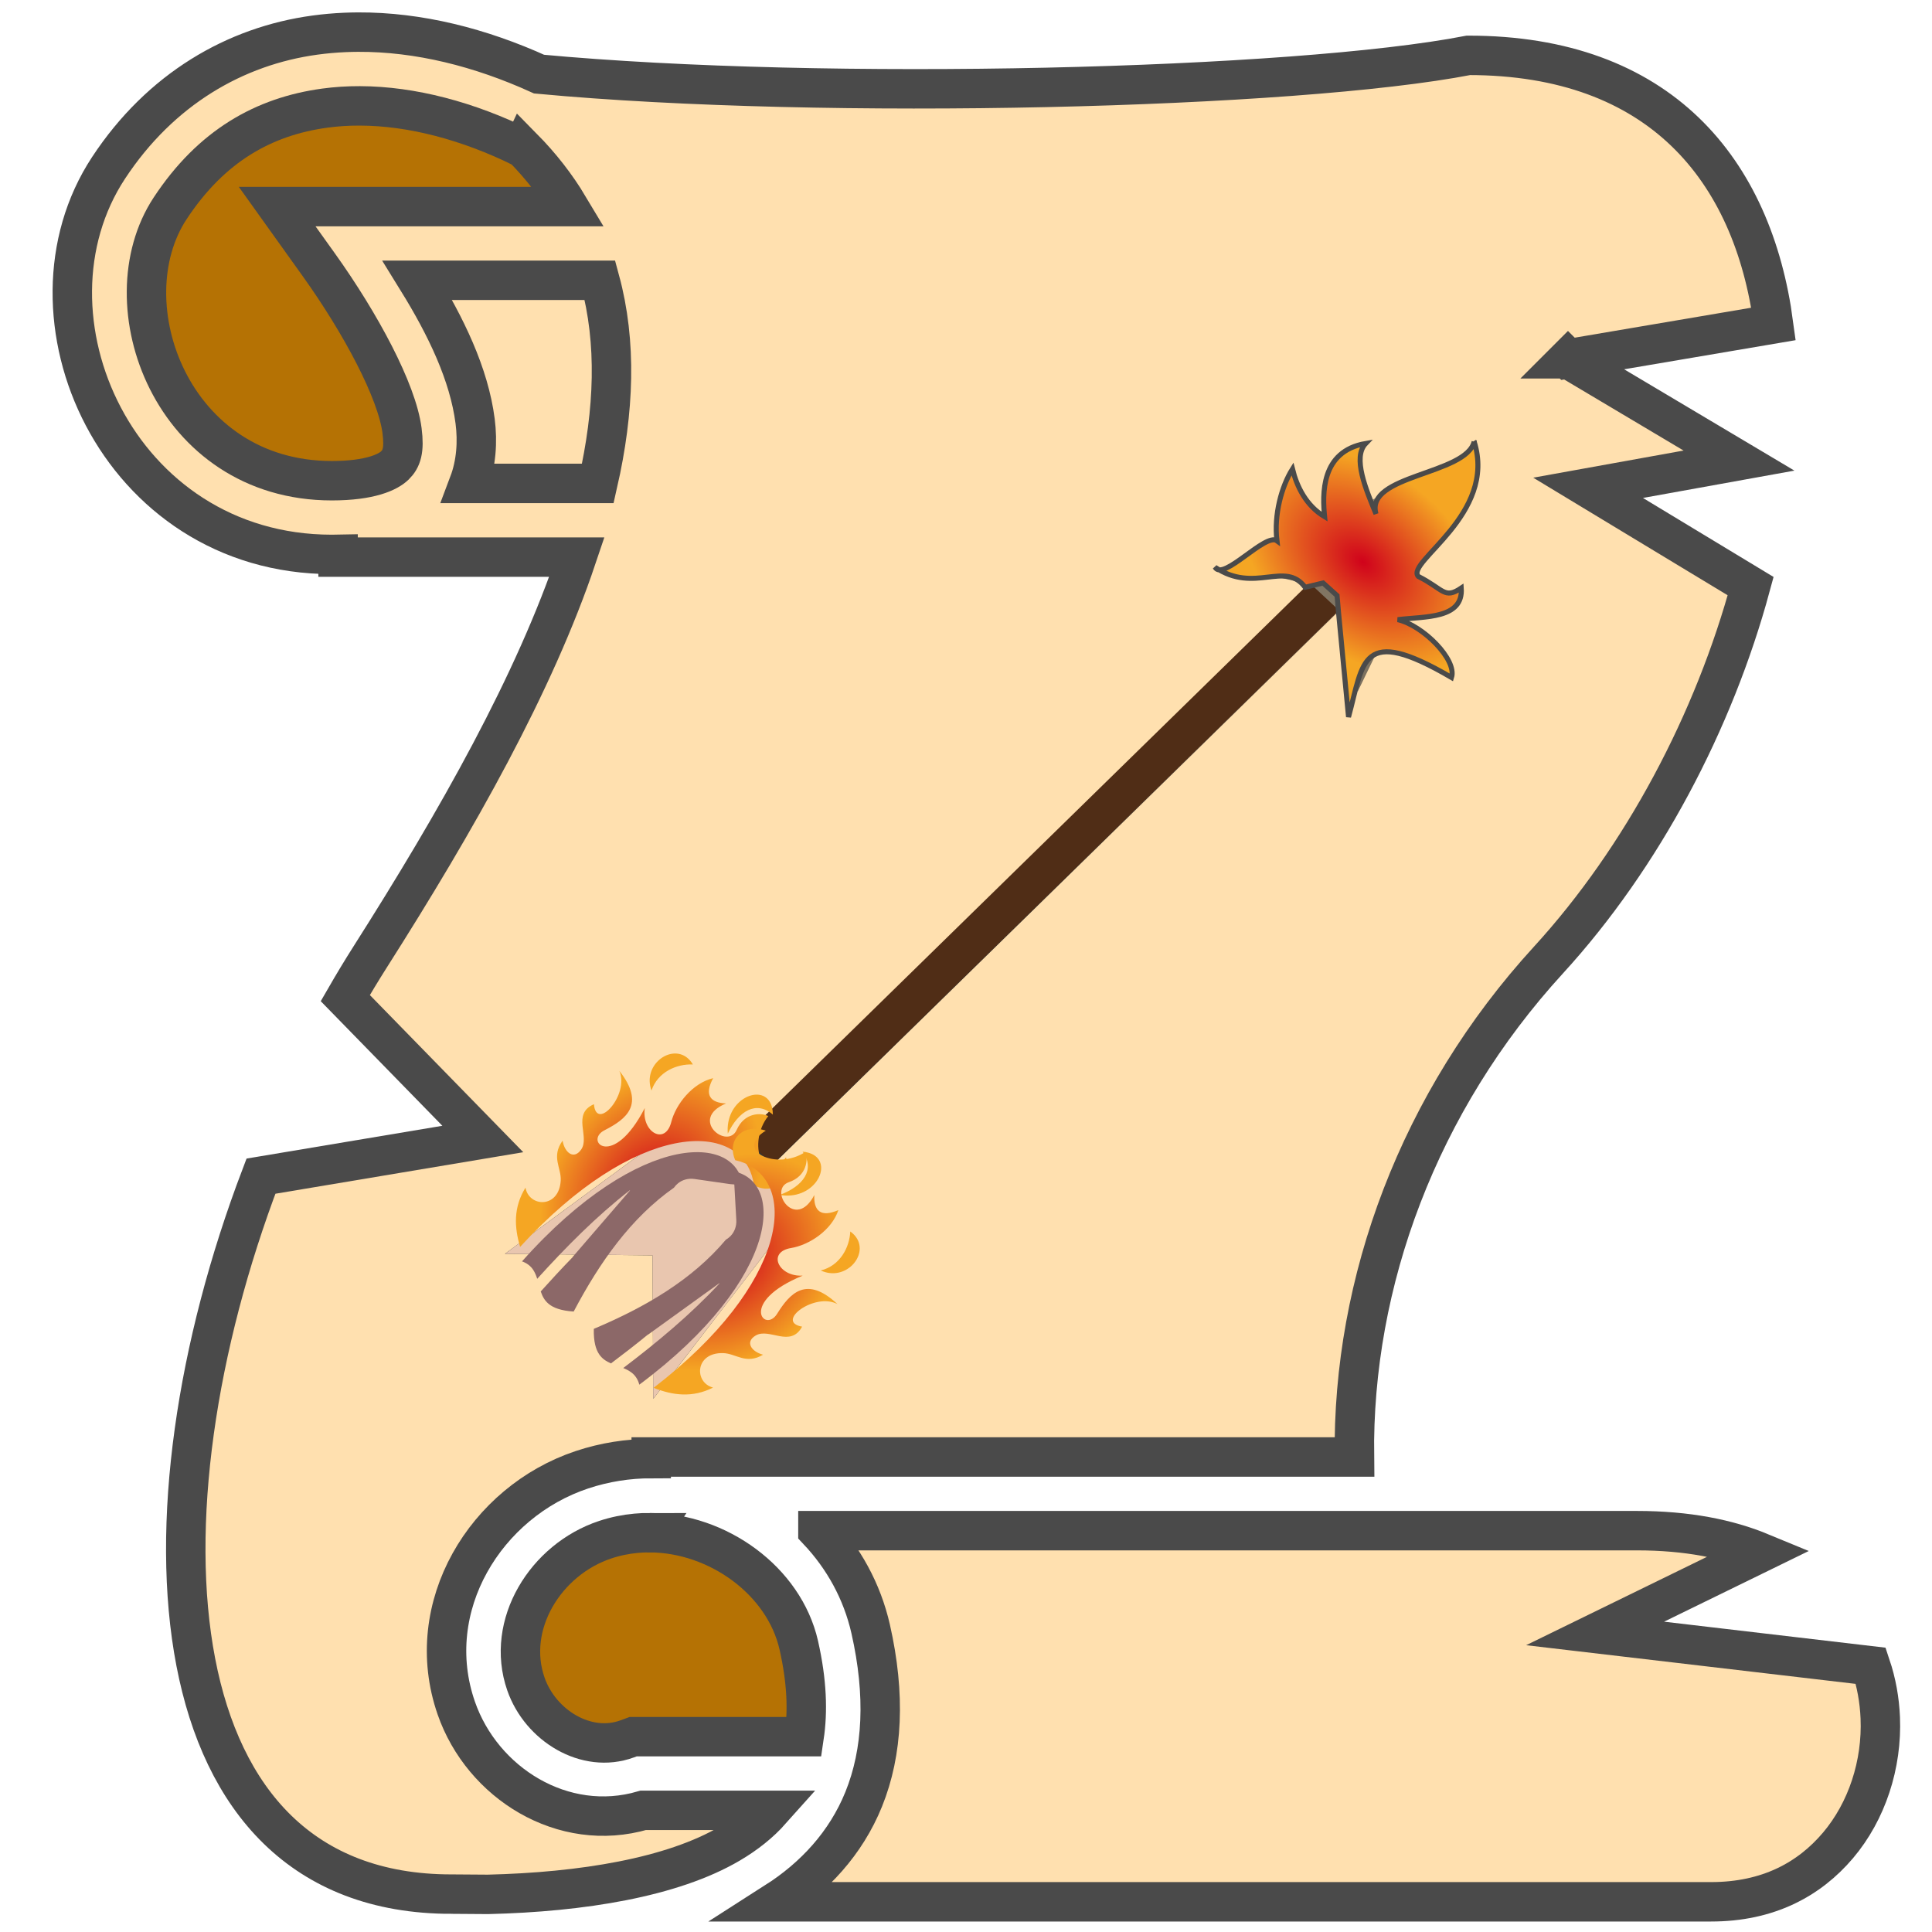 <?xml version="1.0" encoding="UTF-8" standalone="no"?>
<svg
   xmlns:dc="http://purl.org/dc/elements/1.1/"
   xmlns:cc="http://creativecommons.org/ns#"
   xmlns:rdf="http://www.w3.org/1999/02/22-rdf-syntax-ns#"
   xmlns:svg="http://www.w3.org/2000/svg"
   xmlns="http://www.w3.org/2000/svg"
   xmlns:xlink="http://www.w3.org/1999/xlink"
   xmlns:sodipodi="http://sodipodi.sourceforge.net/DTD/sodipodi-0.dtd"
   xmlns:inkscape="http://www.inkscape.org/namespaces/inkscape"
   viewBox="0 0 512 512"
   style="height: 64px; width: 64px;"
   version="1.1"
   id="svg42"
   sodipodi:docname="spell-fleche-enflammee.svg"
   inkscape:version="0.92.3 (2405546, 2018-03-11)">
  <defs
     id="defs46">
    <clipPath
       id="clipPath952"
       clipPathUnits="userSpaceOnUse">
      <rect
         transform="rotate(41.294)"
         y="-201.714"
         x="644.812"
         height="518.513"
         width="444.878"
         id="rect954"
         style="opacity:0.512;fill:#875506;fill-opacity:1;stroke:none;stroke-width:2;stroke-miterlimit:4;stroke-dasharray:none;stroke-opacity:1" />
    </clipPath>
    <clipPath
       id="clipPath956"
       clipPathUnits="userSpaceOnUse">
      <rect
         transform="rotate(41.294)"
         y="-201.714"
         x="644.812"
         height="518.513"
         width="444.878"
         id="rect958"
         style="opacity:0.512;fill:#875506;fill-opacity:1;stroke:none;stroke-width:2;stroke-miterlimit:4;stroke-dasharray:none;stroke-opacity:1" />
    </clipPath>
    <clipPath
       id="clipPath977"
       clipPathUnits="userSpaceOnUse">
      <rect
         transform="rotate(43.274)"
         y="178.11"
         x="263.107"
         height="256"
         width="208.271"
         id="rect979"
         style="opacity:0.512;fill:#875506;fill-opacity:1;stroke:none;stroke-width:2;stroke-miterlimit:4;stroke-dasharray:none;stroke-opacity:1" />
    </clipPath>
    <clipPath
       id="clipPath998"
       clipPathUnits="userSpaceOnUse">
      <rect
         transform="rotate(43.004)"
         y="-315.564"
         x="594.534"
         height="383.378"
         width="337.654"
         id="rect1000"
         style="opacity:0.512;fill:#e9c6af;fill-opacity:1;stroke:none;stroke-width:2.611;stroke-miterlimit:4;stroke-dasharray:none;stroke-opacity:1" />
    </clipPath>
    <radialGradient
       id="gradient-2-2"
       gradientTransform="matrix(0.215,0.388,-0.222,0.401,565.847,73.458)"
       cx="274.67"
       cy="263.778"
       fx="274.67"
       fy="263.778"
       r="225.07"
       gradientUnits="userSpaceOnUse">
      <stop
         id="stop1052"
         stop-opacity="1"
         stop-color="#d0021b"
         offset="0%" />
      <stop
         id="stop1054"
         stop-opacity="1"
         stop-color="#f5a623"
         offset="100%" />
    </radialGradient>
    <radialGradient
       id="gradient-2-2-6"
       gradientTransform="matrix(0.215,0.388,-0.222,0.401,565.847,73.458)"
       cx="274.67"
       cy="263.778"
       fx="274.67"
       fy="263.778"
       r="225.07"
       gradientUnits="userSpaceOnUse">
      <stop
         id="stop1052-7"
         stop-opacity="1"
         stop-color="#d0021b"
         offset="0%" />
      <stop
         id="stop1054-5"
         stop-opacity="1"
         stop-color="#f5a623"
         offset="100%" />
    </radialGradient>
    <radialGradient
       id="gradient-2-2-6-6"
       gradientTransform="matrix(0.215,0.388,-0.222,0.401,565.847,73.458)"
       cx="274.67"
       cy="263.778"
       fx="274.67"
       fy="263.778"
       r="225.07"
       gradientUnits="userSpaceOnUse">
      <stop
         id="stop1052-7-2"
         stop-opacity="1"
         stop-color="#d0021b"
         offset="0%" />
      <stop
         id="stop1054-5-9"
         stop-opacity="1"
         stop-color="#f5a623"
         offset="100%" />
    </radialGradient>
    <radialGradient
       id="gradient-2-26"
       gradientTransform="matrix(0.784,0.399,-0.515,1.013,73.077,-258.303)"
       cx="219.75"
       cy="204.306"
       fx="219.75"
       fy="204.306"
       r="190.182"
       gradientUnits="userSpaceOnUse">
      <stop
         id="stop828-1"
         stop-opacity="1"
         stop-color="#d0021b"
         offset="0%" />
      <stop
         id="stop830-8"
         stop-opacity="1"
         stop-color="#f5a623"
         offset="100%" />
    </radialGradient>
    <radialGradient
       id="gradient-2-26-2"
       gradientTransform="matrix(0.784,0.399,-0.515,1.013,73.077,-258.303)"
       cx="219.75"
       cy="204.306"
       fx="219.75"
       fy="204.306"
       r="190.182"
       gradientUnits="userSpaceOnUse">
      <stop
         id="stop828-1-7"
         stop-opacity="1"
         stop-color="#d0021b"
         offset="0%" />
      <stop
         id="stop830-8-0"
         stop-opacity="1"
         stop-color="#f5a623"
         offset="100%" />
    </radialGradient>
    <clipPath
       id="clipPath952-5"
       clipPathUnits="userSpaceOnUse">
      <rect
         transform="rotate(41.294)"
         y="-201.714"
         x="644.812"
         height="518.513"
         width="444.878"
         id="rect954-3"
         style="opacity:0.512;fill:#875506;fill-opacity:1;stroke:none;stroke-width:2;stroke-miterlimit:4;stroke-dasharray:none;stroke-opacity:1" />
    </clipPath>
    <clipPath
       id="clipPath956-5"
       clipPathUnits="userSpaceOnUse">
      <rect
         transform="rotate(41.294)"
         y="-201.714"
         x="644.812"
         height="518.513"
         width="444.878"
         id="rect958-6"
         style="opacity:0.512;fill:#875506;fill-opacity:1;stroke:none;stroke-width:2;stroke-miterlimit:4;stroke-dasharray:none;stroke-opacity:1" />
    </clipPath>
    <clipPath
       id="clipPath977-2"
       clipPathUnits="userSpaceOnUse">
      <rect
         transform="rotate(43.274)"
         y="178.11"
         x="263.107"
         height="256"
         width="208.271"
         id="rect979-9"
         style="opacity:0.512;fill:#875506;fill-opacity:1;stroke:none;stroke-width:2;stroke-miterlimit:4;stroke-dasharray:none;stroke-opacity:1" />
    </clipPath>
    <clipPath
       id="clipPath998-1"
       clipPathUnits="userSpaceOnUse">
      <rect
         transform="rotate(43.004)"
         y="-315.564"
         x="594.534"
         height="383.378"
         width="337.654"
         id="rect1000-2"
         style="opacity:0.512;fill:#e9c6af;fill-opacity:1;stroke:none;stroke-width:2.611;stroke-miterlimit:4;stroke-dasharray:none;stroke-opacity:1" />
    </clipPath>
    <radialGradient
       id="gradient-2-2-0"
       gradientTransform="matrix(0.215,0.388,-0.222,0.401,565.847,73.458)"
       cx="274.67"
       cy="263.778"
       fx="274.67"
       fy="263.778"
       r="225.07"
       gradientUnits="userSpaceOnUse">
      <stop
         id="stop1052-9"
         stop-opacity="1"
         stop-color="#d0021b"
         offset="0%" />
      <stop
         id="stop1054-3"
         stop-opacity="1"
         stop-color="#f5a623"
         offset="100%" />
    </radialGradient>
    <radialGradient
       id="gradient-2-2-6-0"
       gradientTransform="matrix(0.215,0.388,-0.222,0.401,565.847,73.458)"
       cx="274.67"
       cy="263.778"
       fx="274.67"
       fy="263.778"
       r="225.07"
       gradientUnits="userSpaceOnUse">
      <stop
         id="stop1052-7-6"
         stop-opacity="1"
         stop-color="#d0021b"
         offset="0%" />
      <stop
         id="stop1054-5-2"
         stop-opacity="1"
         stop-color="#f5a623"
         offset="100%" />
    </radialGradient>
    <radialGradient
       id="gradient-2-2-6-6-6"
       gradientTransform="matrix(0.215,0.388,-0.222,0.401,565.847,73.458)"
       cx="274.67"
       cy="263.778"
       fx="274.67"
       fy="263.778"
       r="225.07"
       gradientUnits="userSpaceOnUse">
      <stop
         id="stop1052-7-2-1"
         stop-opacity="1"
         stop-color="#d0021b"
         offset="0%" />
      <stop
         id="stop1054-5-9-8"
         stop-opacity="1"
         stop-color="#f5a623"
         offset="100%" />
    </radialGradient>
    <radialGradient
       id="gradient-2-26-7"
       gradientTransform="matrix(0.784,0.399,-0.515,1.013,73.077,-258.303)"
       cx="219.75"
       cy="204.306"
       fx="219.75"
       fy="204.306"
       r="190.182"
       gradientUnits="userSpaceOnUse">
      <stop
         id="stop828-1-9"
         stop-opacity="1"
         stop-color="#d0021b"
         offset="0%" />
      <stop
         id="stop830-8-2"
         stop-opacity="1"
         stop-color="#f5a623"
         offset="100%" />
    </radialGradient>
    <radialGradient
       id="gradient-2-26-2-0"
       gradientTransform="matrix(0.784,0.399,-0.515,1.013,73.077,-258.303)"
       cx="219.75"
       cy="204.306"
       fx="219.75"
       fy="204.306"
       r="190.182"
       gradientUnits="userSpaceOnUse">
      <stop
         id="stop828-1-7-2"
         stop-opacity="1"
         stop-color="#d0021b"
         offset="0%" />
      <stop
         id="stop830-8-0-3"
         stop-opacity="1"
         stop-color="#f5a623"
         offset="100%" />
    </radialGradient>
    <linearGradient
       id="linearGradient1022"
       inkscape:collect="always">
      <stop
         id="stop1018"
         offset="0"
         style="stop-color:#333333;stop-opacity:1;" />
      <stop
         id="stop1020"
         offset="1"
         style="stop-color:#333333;stop-opacity:0;" />
    </linearGradient>
    <clipPath
       id="clipPath952-50"
       clipPathUnits="userSpaceOnUse">
      <rect
         transform="rotate(41.294)"
         y="-201.714"
         x="644.812"
         height="518.513"
         width="444.878"
         id="rect954-36"
         style="opacity:0.512;fill:#875506;fill-opacity:1;stroke:none;stroke-width:2;stroke-miterlimit:4;stroke-dasharray:none;stroke-opacity:1" />
    </clipPath>
    <clipPath
       id="clipPath956-1"
       clipPathUnits="userSpaceOnUse">
      <rect
         transform="rotate(41.294)"
         y="-201.714"
         x="644.812"
         height="518.513"
         width="444.878"
         id="rect958-0"
         style="opacity:0.512;fill:#875506;fill-opacity:1;stroke:none;stroke-width:2;stroke-miterlimit:4;stroke-dasharray:none;stroke-opacity:1" />
    </clipPath>
    <clipPath
       id="clipPath977-6"
       clipPathUnits="userSpaceOnUse">
      <rect
         transform="rotate(43.274)"
         y="178.11"
         x="263.107"
         height="256"
         width="208.271"
         id="rect979-3"
         style="opacity:0.512;fill:#875506;fill-opacity:1;stroke:none;stroke-width:2;stroke-miterlimit:4;stroke-dasharray:none;stroke-opacity:1" />
    </clipPath>
    <clipPath
       id="clipPath998-2"
       clipPathUnits="userSpaceOnUse">
      <rect
         transform="rotate(43.004)"
         y="-315.564"
         x="594.534"
         height="383.378"
         width="337.654"
         id="rect1000-0"
         style="opacity:0.512;fill:#e9c6af;fill-opacity:1;stroke:none;stroke-width:2.611;stroke-miterlimit:4;stroke-dasharray:none;stroke-opacity:1" />
    </clipPath>
    <linearGradient
       gradientUnits="userSpaceOnUse"
       y2="-145.337"
       x2="692.139"
       y1="235.317"
       x1="269.992"
       id="linearGradient1024"
       xlink:href="#linearGradient1022"
       inkscape:collect="always" />
    <radialGradient
       id="gradient-2-2-61"
       gradientTransform="matrix(0.215,0.388,-0.222,0.401,565.847,73.458)"
       cx="274.67"
       cy="263.778"
       fx="274.67"
       fy="263.778"
       r="225.07"
       gradientUnits="userSpaceOnUse">
      <stop
         id="stop1052-5"
         stop-opacity="1"
         stop-color="#d0021b"
         offset="0%" />
      <stop
         id="stop1054-54"
         stop-opacity="1"
         stop-color="#f5a623"
         offset="100%" />
    </radialGradient>
    <radialGradient
       inkscape:collect="always"
       xlink:href="#gradient-2-2-6-7"
       id="radialGradient1155-3"
       gradientUnits="userSpaceOnUse"
       gradientTransform="matrix(0.059,0.249,-0.268,-0.041,504.311,15.994)"
       cx="274.67"
       cy="263.778"
       fx="274.67"
       fy="263.778"
       r="225.07" />
    <radialGradient
       id="gradient-2-2-6-7"
       gradientTransform="matrix(0.215,0.388,-0.222,0.401,565.847,73.458)"
       cx="274.67"
       cy="263.778"
       fx="274.67"
       fy="263.778"
       r="225.07"
       gradientUnits="userSpaceOnUse">
      <stop
         id="stop1052-7-65"
         stop-opacity="1"
         stop-color="#d0021b"
         offset="0%" />
      <stop
         id="stop1054-5-6"
         stop-opacity="1"
         stop-color="#f5a623"
         offset="100%" />
    </radialGradient>
    <radialGradient
       id="gradient-2-2-6-6-9"
       gradientTransform="matrix(0.215,0.388,-0.222,0.401,565.847,73.458)"
       cx="274.67"
       cy="263.778"
       fx="274.67"
       fy="263.778"
       r="225.07"
       gradientUnits="userSpaceOnUse">
      <stop
         id="stop1052-7-2-3"
         stop-opacity="1"
         stop-color="#d0021b"
         offset="0%" />
      <stop
         id="stop1054-5-9-7"
         stop-opacity="1"
         stop-color="#f5a623"
         offset="100%" />
    </radialGradient>
    <radialGradient
       id="gradient-2-26-4"
       gradientTransform="matrix(0.784,0.399,-0.515,1.013,73.077,-258.303)"
       cx="219.75"
       cy="204.306"
       fx="219.75"
       fy="204.306"
       r="190.182"
       gradientUnits="userSpaceOnUse">
      <stop
         id="stop828-1-5"
         stop-opacity="1"
         stop-color="#d0021b"
         offset="0%" />
      <stop
         id="stop830-8-25"
         stop-opacity="1"
         stop-color="#f5a623"
         offset="100%" />
    </radialGradient>
    <radialGradient
       id="gradient-2-26-2-4"
       gradientTransform="matrix(0.784,0.399,-0.515,1.013,73.077,-258.303)"
       cx="219.75"
       cy="204.306"
       fx="219.75"
       fy="204.306"
       r="190.182"
       gradientUnits="userSpaceOnUse">
      <stop
         id="stop828-1-7-7"
         stop-opacity="1"
         stop-color="#d0021b"
         offset="0%" />
      <stop
         id="stop830-8-0-4"
         stop-opacity="1"
         stop-color="#f5a623"
         offset="100%" />
    </radialGradient>
  </defs>
  <sodipodi:namedview
     pagecolor="#ffffff"
     bordercolor="#666666"
     borderopacity="1"
     objecttolerance="10"
     gridtolerance="10"
     guidetolerance="10"
     inkscape:pageopacity="0"
     inkscape:pageshadow="2"
     inkscape:window-width="1215"
     inkscape:window-height="717"
     id="namedview44"
     showgrid="false"
     inkscape:zoom="0.5234375"
     inkscape:cx="183.95475"
     inkscape:cy="169.67264"
     inkscape:window-x="2119"
     inkscape:window-y="243"
     inkscape:window-maximized="0"
     inkscape:current-layer="svg42" />
  <g
     class=""
     transform="matrix(1.045,0,0,1.045,-13.196,-10.135)"
     id="g14">
    <g
       id="g12">
      <path
         d="m 103.432,17.844 c -1.118,0.005 -2.234,0.032 -3.348,0.08 -2.547,0.11 -5.083,0.334 -7.604,0.678 -20.167,2.747 -39.158,13.667 -52.324,33.67 -24.613,37.4 2.194,98.025 56.625,98.025 0.536,0 1.058,-0.012 1.583,-0.022 v 0.704 h 60.565 c -10.758,31.994 -30.298,66.596 -52.448,101.43 -2.162,3.4 -4.254,6.878 -6.29,10.406 l 34.878,35.733 -56.263,9.423 c -32.728,85.966 -27.42,182.074 48.277,182.074 v -0.002 l 9.31,0.066 c 23.83,-0.57 46.732,-4.298 61.325,-12.887 4.174,-2.458 7.63,-5.237 10.467,-8.42 h -32.446 c -20.33,5.95 -40.8,-6.94 -47.396,-25.922 -8.956,-25.77 7.52,-52.36 31.867,-60.452 5.803,-1.93 11.723,-2.834 17.565,-2.834 v -0.406 h 178.33 c -0.57,-44.403 16.35,-90.125 49.184,-126 23.955,-26.176 42.03,-60.624 51.3,-94.846 l -41.225,-24.932 38.272,-6.906 -43.37,-25.807 h -0.005 l 0.002,-0.002 0.002,0.002 52.127,-8.85 C 457.16,52.713 433.552,23.734 385.022,23.734 341.14,32.26 222.11,35.29 149.34,28.496 134.452,21.733 118.793,17.773 103.432,17.844 Z"
         class=""
         id="path2"
         inkscape:connector-curvature="0"
         style="fill:#ffe0af;fill-opacity:1;stroke:#4a4a4a;stroke-width:10;stroke-opacity:1" />
      <path
         d="m 103.896,36.547 c 13.137,0.043 27.407,3.804 41.247,10.63 l 0.033,-0.07 c 4.667,4.735 8.542,9.737 11.68,14.985 H 82.92 l 10.574,14.78 c 10.608,14.83 19.803,31.99 21.09,42.024 0.643,5.017 -0.11,7.167 -1.814,8.836 -1.705,1.67 -6.228,3.875 -15.99,3.875 -40.587,0 -56.878,-44.952 -41.012,-69.06 C 66.238,46.64 79.582,39.22 95.002,37.12 c 2.89,-0.395 5.863,-0.583 8.894,-0.573 z"
         class=""
         id="path4"
         inkscape:connector-curvature="0"
         style="fill:#b57204;fill-opacity:1;stroke:#4a4a4a;stroke-width:10;stroke-opacity:1" />
      <path
         d="m 118.5,80.78 h 46.28 c 4.275,15.734 3.656,33.07 -0.544,51.51 H 131.52 c 1.9,-5.027 2.268,-10.574 1.6,-15.77 -1.527,-11.913 -7.405,-24.065 -14.62,-35.74 z"
         class=""
         id="path6"
         inkscape:connector-curvature="0"
         style="fill:#ffe0af;fill-opacity:1;stroke:#4a4a4a;stroke-width:10;stroke-opacity:1" />
      <path
         d="m 220.053,397.875 c 6.44,6.84 11.192,15.31 13.37,24.914 3.797,16.736 3.092,31.208 -1.767,43.204 -4.526,11.175 -12.576,19.79 -22.29,26 h 237.19 c 14.448,0 24.887,-5.678 32.2,-14.318 7.312,-8.64 11.2,-20.514 10.705,-32.352 -0.186,-4.473 -0.978,-8.913 -2.407,-13.18 l -69.91,-8.205 42.017,-20.528 c -8.32,-3.442 -18.64,-5.537 -31.375,-5.537 H 220.053 Z"
         class=""
         id="path8"
         inkscape:connector-curvature="0"
         style="fill:#ffe0af;fill-opacity:1;stroke:#4a4a4a;stroke-width:10;stroke-opacity:1" />
      <path
         d="m 177.385,398.381 c -1.152,-0.003 -2.306,0.048 -3.457,0.153 -2.633,0.242 -5.256,0.775 -7.824,1.63 -15.11,5.02 -25.338,21.54 -20.11,36.583 3.673,10.57 15.347,17.71 25.654,13.938 l 1.555,-0.57 h 43.354 c 0.946,-6.36 0.754,-13.882 -1.358,-23.192 -3.71,-16.358 -20.543,-28.483 -37.815,-28.54 z"
         class="selected"
         id="path10"
         inkscape:connector-curvature="0"
         style="fill:#b57204;fill-opacity:1;stroke:#4a4a4a;stroke-width:10;stroke-opacity:1" />
    </g>
  </g>
  <g
     id="g1102"
     transform="matrix(0.517,0,0,0.517,128.633,110.894)">
    <path
       style="fill:url(#linearGradient1024);fill-opacity:1;stroke-width:1.044"
       inkscape:connector-curvature="0"
       id="path2-6"
       class="selected"
       d="m 10.034,428.205 75.633,0.788 0.375,73.557 67.911,-88.274 -9.585,-28.843 292.897,-286.514 9.862,41.116 59.326,-122.434 -125.161,58.037 42.022,9.642 -292.721,286.343 -30.316,-9.848 -90.243,66.43 z" />
    <path
       transform="translate(0.902,1.712)"
       clip-path="url(#clipPath977-6)"
       style="fill:#e9c6af;fill-opacity:1;stroke-width:1.044"
       inkscape:connector-curvature="0"
       id="path2-4"
       class="selected"
       d="m 9.132,426.492 75.633,0.788 0.375,73.557 67.911,-88.274 -9.585,-28.843 L 436.364,97.206 446.227,138.321 505.553,15.887 380.392,73.924 422.414,83.566 129.693,369.909 99.377,360.061 9.134,426.491 Z" />
    <path
       transform="matrix(1.058,0,0,1.058,-415.207,-240.419)"
       clip-path="url(#clipPath998-2)"
       style="fill:#502d16;fill-opacity:1;stroke-width:1.044"
       inkscape:connector-curvature="0"
       id="path2-6-7"
       class="selected"
       d="m 396.096,632.574 75.633,0.788 0.375,73.557 67.912,-88.274 -9.585,-28.843 292.897,-286.514 9.862,41.116 59.326,-122.434 -125.161,58.037 42.022,9.642 -292.721,286.343 -30.316,-9.848 -90.243,66.43 z" />
    <path
       sodipodi:nodetypes="ccccccccccccccccc"
       inkscape:connector-curvature="0"
       id="path1074-3"
       d="m 506.841,11.883 c -4.101,17.032 -56.179,16.96 -50.315,37.071 -5.113,-12.423 -12.183,-28.954 -5.289,-36.136 -23.202,4.007 -22.148,26.301 -21.066,37.543 -9.411,-5.604 -14.2,-15.315 -16.466,-24.445 -5.542,8.797 -9.594,23.395 -7.959,36.787 -5.802,-4.317 -27.582,20.892 -31.724,13.579 20.362,13.748 35.789,-3.629 46.182,10.25 l 9.203,-2.197 7.16,6.441 0.699,8.143 5.181,54.098 c 7.709,-28.303 6.049,-47.526 52.797,-20.231 2.881,-9.146 -14.625,-26.688 -27.573,-29.66 14.046,-1.726 33.659,-0.262 32.56,-16.188 -8.773,5.888 -8.898,0.663 -22.061,-5.987 -6.52,-7.419 40.508,-31.664 28.671,-69.068 z"
       style="fill:url(#radialGradient1155-3);stroke:#4a4a4a;stroke-width:2.577;stroke-opacity:1" />
    <g
       inkscape:transform-center-y="-5.7466456"
       inkscape:transform-center-x="16.090608"
       class=""
       transform="matrix(0.298,0.059,-0.059,0.298,45.434,374.932)"
       id="g847">
      <g
         id="g845">
        <path
           style="fill:url(#gradient-2-26-4)"
           inkscape:connector-curvature="0"
           d="m 310.429,-119.646 c -13.207,-3.474 -40.6,1.691 -47.75,33.23 -8.36,36.886 -83.731,-1.94 -26.209,-40.311 -26.383,4.165 -39.331,-6.724 -29.648,-37.623 -32.464,14.8 -53.344,55.26 -55.001,86.371 -2.203,41.342 -46.333,26.479 -48.403,-14.542 -32.736,113.567 -90.363,74.344 -59.375,49.983 32.236,-25.339 59.72,-56.256 5.152,-103.087 24.715,35.93 -18.31,108.76 -31.24,63.509 -34.017,23.533 4.502,54.926 -6.304,79.312 -8.744,19.728 -26.376,10.39 -33.618,-8.711 -14,30.609 6.953,44.971 9.966,66.58 6.594,47.288 -43.878,54.702 -55.959,23.339 -13.705,36.532 -5.719,68.946 10.491,99.8 C 17.311,55.445 96.984,-15.209 164.196,-43.471 c 36.144,-15.2 69.011,-18.208 95.423,-9.011 3.3,1.15 6.485,2.498 9.546,4.038 18.807,9.462 32.896,26.129 40.221,47.979 35.159,11.069 61.177,-19.023 43.951,-56.699 -27.527,58.187 -69.816,-10.86 -42.909,-62.482 z"
           class=""
           id="path835" />
        <path
           style="fill:#f5a623;fill-opacity:1"
           inkscape:connector-curvature="0"
           d="m 401.437,-68.905 c -5.695,-2.772 -13.162,-4.01 -22.508,-3.054 27.116,25.152 12.696,56.786 -23.624,79.08 55.939,-1.3 76.881,-61.055 46.131,-76.027 z"
           class=""
           id="path837" />
        <path
           style="fill:#f5a623;fill-opacity:1"
           inkscape:connector-curvature="0"
           d="m 157.255,-189.53 c -32.446,-17.069 -72.053,26.874 -48.5,65.848 4.357,-33.102 33.219,-52.557 59.997,-56.675 -3.638,-4.059 -7.516,-7.074 -11.5,-9.171 z"
           class=""
           id="path839" />
        <path
           style="fill:#8c6868;fill-opacity:1"
           inkscape:connector-curvature="0"
           d="m 260.877,-31.749 c -2.363,-1.163 -4.832,-2.19 -7.406,-3.086 -20.587,-7.167 -48.826,-5.372 -82.03,8.589 C 107.428,0.672 26.201,72.741 -49.556,201.571 c 8.991,1.29 16.29,5.133 21.497,10.585 3.927,4.111 6.851,8.665 9.356,13.307 C 18.482,163.491 58.285,103.245 105.547,48.544 l 0.369,0.319 -73.108,128.794 0.218,0.122 c -14.346,22.083 -28.189,44.609 -41.734,67.415 4.352,7.586 9.377,13.873 17.481,18.154 8.737,4.616 22.044,7.203 43.639,4.313 C 79.456,177.134 116.516,93.895 177.782,29.788 c 1.355,-3.041 3.114,-5.933 5.313,-8.58 5.849,-7.041 15.018,-11.95 25.9,-12.53 l 0.004,-4.234e-4 60.553,-3.198 21.262,-2.44 C 284.856,-13.476 274.726,-24.942 260.878,-31.75 Z"
           class=""
           id="path841" />
      </g>
    </g>
    <g
       class=""
       transform="matrix(-0.033,-0.302,-0.302,0.033,138.138,473.661)"
       id="g847-9">
      <g
         id="g845-3">
        <path
           style="fill:url(#gradient-2-26-2-4)"
           inkscape:connector-curvature="0"
           d="m 310.429,-119.646 c -13.207,-3.474 -40.6,1.691 -47.75,33.23 -8.36,36.886 -83.731,-1.94 -26.209,-40.311 -26.383,4.165 -39.331,-6.724 -29.648,-37.623 -32.464,14.8 -53.344,55.26 -55.001,86.371 -2.203,41.342 -46.333,26.479 -48.403,-14.542 -32.736,113.567 -90.363,74.344 -59.375,49.983 32.236,-25.339 59.72,-56.256 5.152,-103.087 24.715,35.93 -18.31,108.76 -31.24,63.509 -34.017,23.533 4.502,54.926 -6.304,79.312 -8.744,19.728 -26.376,10.39 -33.618,-8.711 -14,30.609 6.953,44.971 9.966,66.58 6.594,47.288 -43.878,54.702 -55.959,23.339 -13.705,36.532 -5.719,68.946 10.491,99.8 C 17.311,55.445 96.984,-15.209 164.196,-43.471 c 36.144,-15.2 69.011,-18.208 95.423,-9.011 3.3,1.15 6.485,2.498 9.546,4.038 18.807,9.462 32.896,26.129 40.221,47.979 35.159,11.069 61.177,-19.023 43.951,-56.699 -27.527,58.187 -69.816,-10.86 -42.909,-62.482 z"
           class=""
           id="path835-6" />
        <path
           style="fill:#f5a623;fill-opacity:1"
           inkscape:connector-curvature="0"
           d="m 401.437,-68.905 c -5.695,-2.772 -13.162,-4.01 -22.508,-3.054 27.116,25.152 12.696,56.786 -23.624,79.08 55.939,-1.3 76.881,-61.055 46.131,-76.027 z"
           class=""
           id="path837-0" />
        <path
           style="fill:#f5a623;fill-opacity:1"
           inkscape:connector-curvature="0"
           d="m 157.255,-189.53 c -32.446,-17.069 -72.053,26.874 -48.5,65.848 4.357,-33.102 33.219,-52.557 59.997,-56.675 -3.638,-4.059 -7.516,-7.074 -11.5,-9.171 z"
           class=""
           id="path839-6" />
        <path
           style="fill:#8c6868;fill-opacity:1"
           inkscape:connector-curvature="0"
           d="m 260.877,-31.749 c -2.363,-1.163 -4.832,-2.19 -7.406,-3.086 -20.587,-7.167 -48.826,-5.372 -82.03,8.589 C 107.428,0.672 26.201,72.741 -49.556,201.571 c 8.991,1.29 16.29,5.133 21.497,10.585 3.927,4.111 6.851,8.665 9.356,13.307 C 18.482,163.491 58.285,103.245 105.547,48.544 l 0.369,0.319 -73.108,128.794 0.218,0.122 c -14.346,22.083 -28.189,44.609 -41.734,67.415 4.352,7.586 9.377,13.873 17.481,18.154 8.737,4.616 22.044,7.203 43.639,4.313 C 79.456,177.134 116.516,93.895 177.782,29.788 c 1.355,-3.041 3.114,-5.933 5.313,-8.58 5.849,-7.041 15.018,-11.95 25.9,-12.53 l 0.004,-4.234e-4 60.553,-3.198 21.262,-2.44 C 284.856,-13.476 274.726,-24.942 260.878,-31.75 Z"
           class=""
           id="path841-2" />
      </g>
    </g>
  </g>
</svg>
